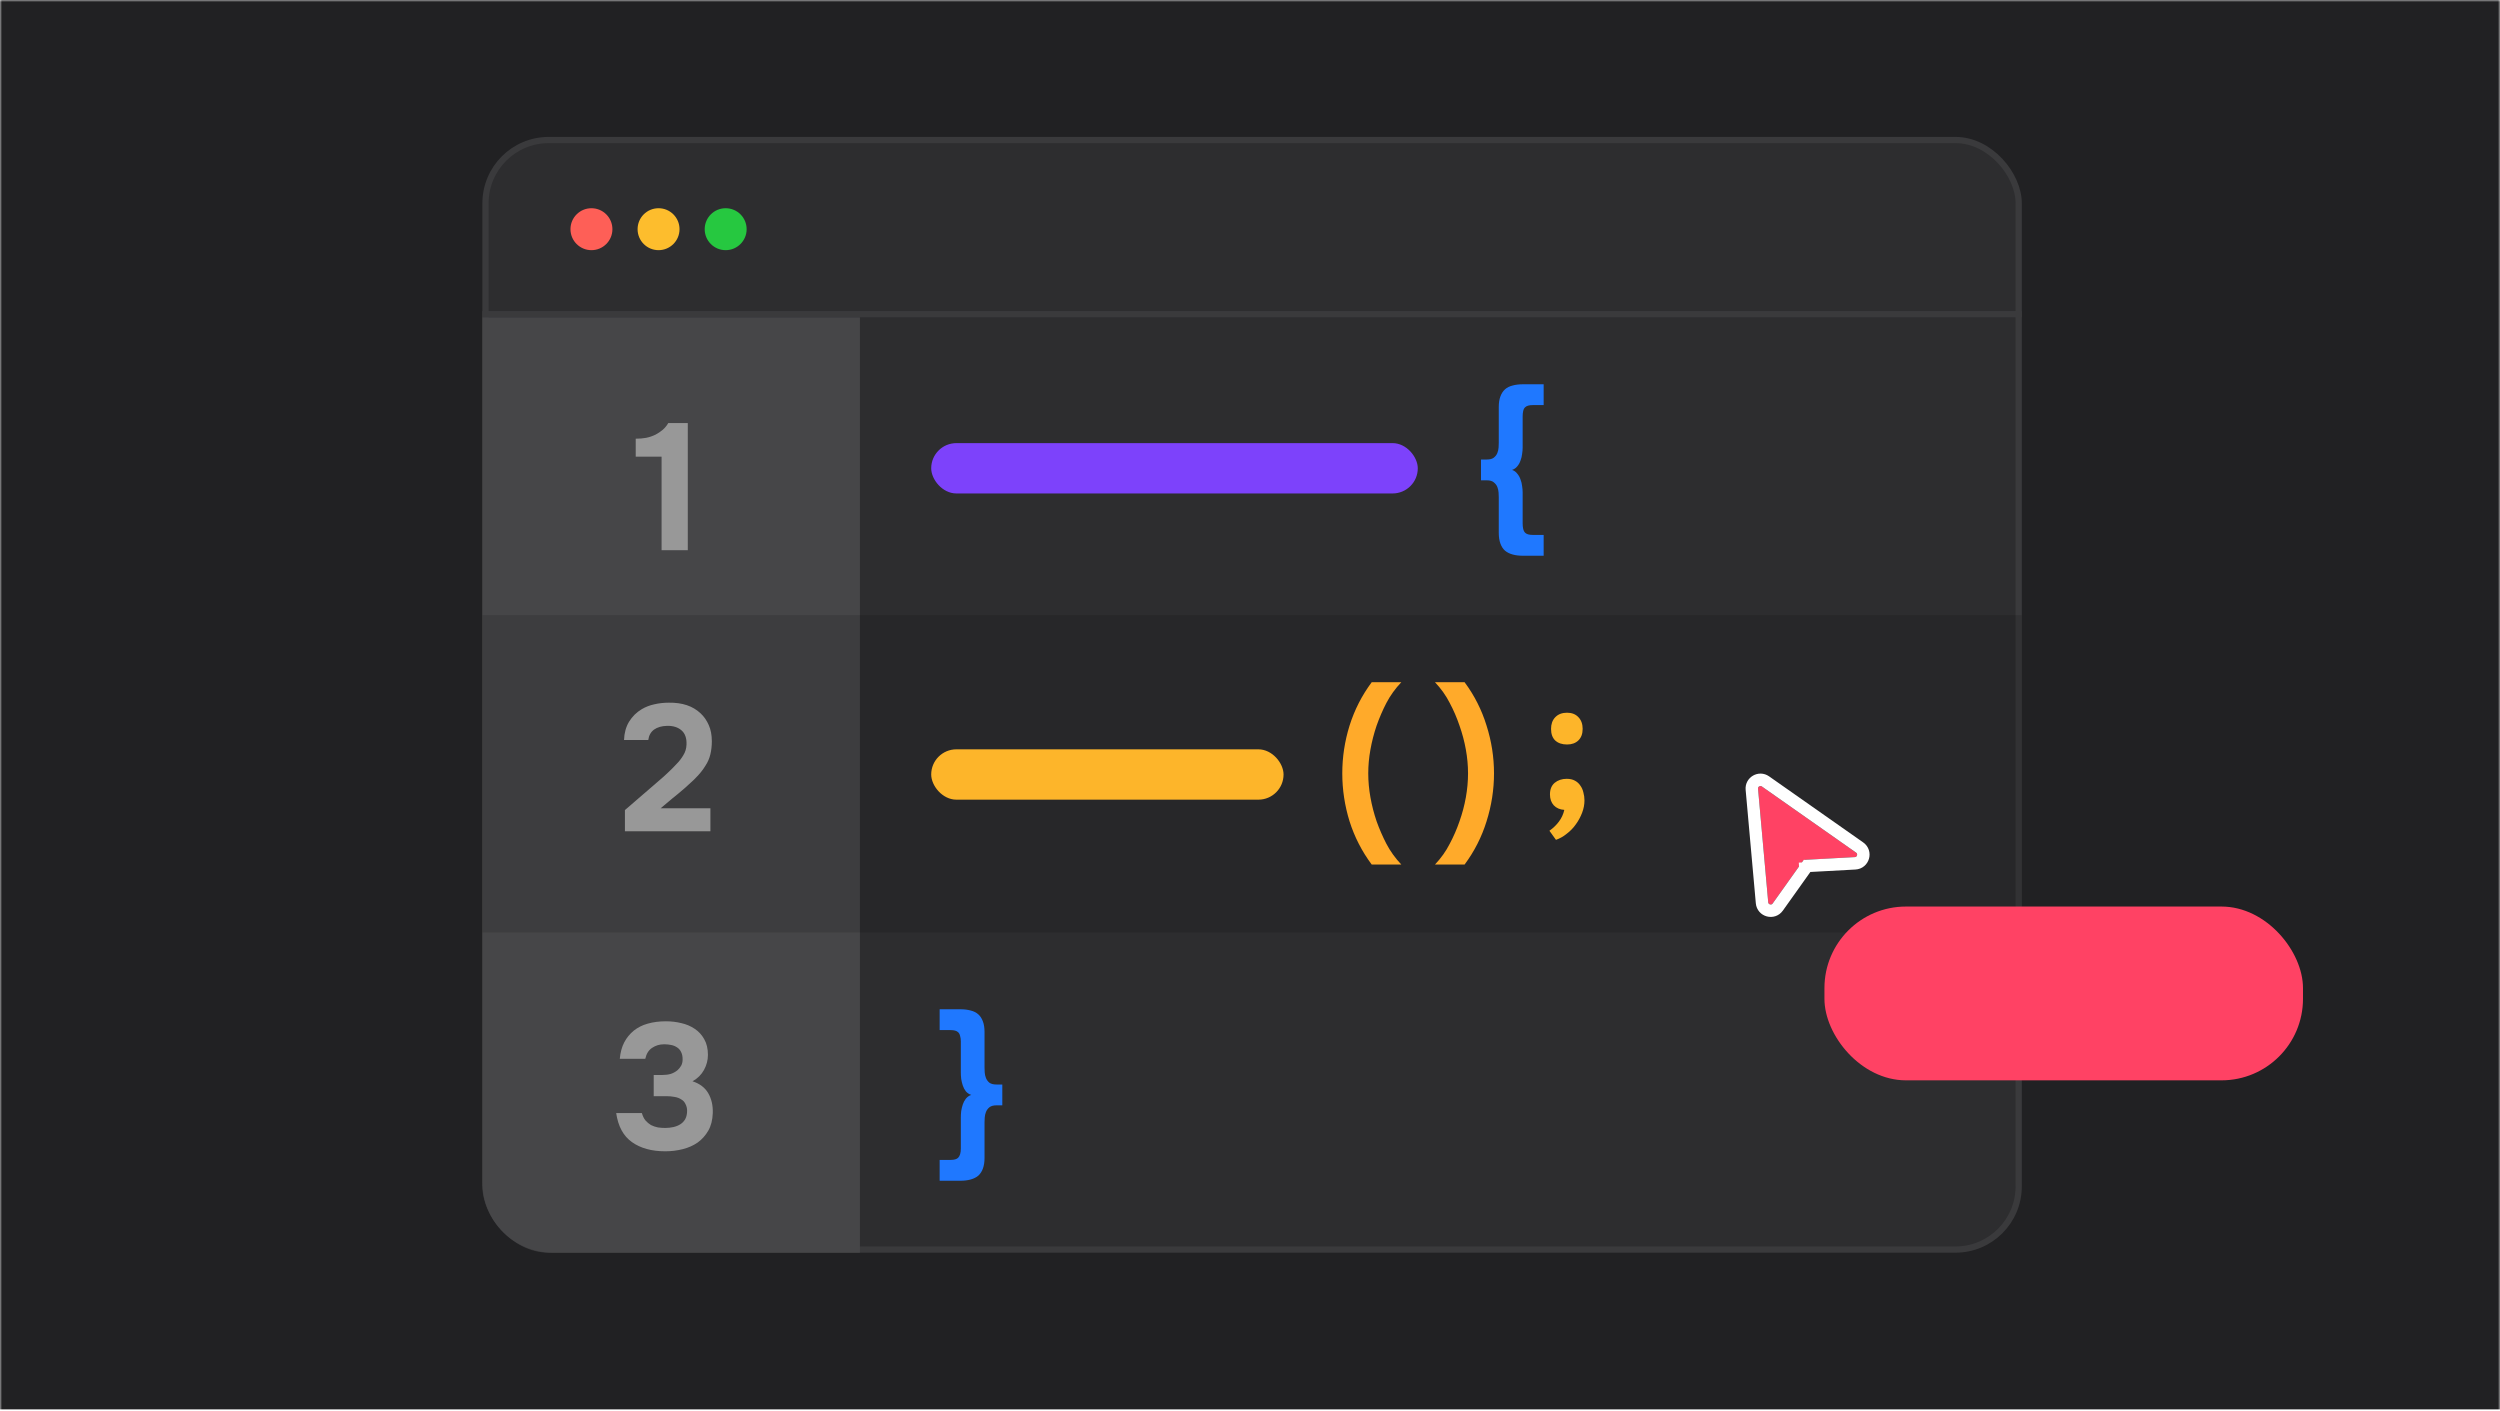 <svg width="620" height="350" viewBox="0 0 620 350" fill="none" xmlns="http://www.w3.org/2000/svg">
<g clip-path="url(#clip0_3477_16812)">
<mask id="mask0_3477_16812" style="mask-type:alpha" maskUnits="userSpaceOnUse" x="0" y="0" width="620" height="350">
<path d="M0 0H620V350H0V0Z" fill="#0D0D0E"/>
</mask>
<g mask="url(#mask0_3477_16812)">
<path d="M0 29.502C0 12.934 13.431 -0.498 30 -0.498H590C606.569 -0.498 620 12.934 620 29.502V278.996C620 295.565 606.569 308.997 590 308.997H30C13.431 308.997 0 295.565 0 278.997V29.502Z" fill="#0D0D0E"/>
<rect width="620" height="349.53" fill="#212123"/>
<mask id="mask1_3477_16812" style="mask-type:alpha" maskUnits="userSpaceOnUse" x="0" y="0" width="620" height="350">
<rect width="620" height="349.53" fill="#212123"/>
</mask>
<g mask="url(#mask1_3477_16812)">
<rect x="120.402" y="34.726" width="380.236" height="275.169" rx="15.685" fill="#2D2D2F" stroke="#3A3A3C" stroke-width="1.543"/>
<circle cx="146.678" cy="56.84" r="5.201" fill="#FE5F57"/>
<circle cx="163.322" cy="56.84" r="5.201" fill="#FDBD2D"/>
<circle cx="179.965" cy="56.84" r="5.201" fill="#26C840"/>
<path d="M119.631 78.686H213.255V310.665H137.116C127.459 310.665 119.631 302.837 119.631 293.181V78.686Z" fill="#464648"/>
<rect x="119.631" y="152.545" width="381.779" height="78.714" fill="black" fill-opacity="0.13"/>
<path d="M170.572 136.451H164.071V113.251H157.659V108.798C158.609 108.798 159.485 108.724 160.286 108.576C161.117 108.398 161.889 108.13 162.602 107.774C163.225 107.448 163.819 107.047 164.383 106.572C164.947 106.067 165.392 105.518 165.719 104.924H170.572V136.451Z" fill="#989898"/>
<path d="M163.444 193.592C164.156 192.998 164.868 192.36 165.581 191.677C166.323 190.994 167.036 190.282 167.718 189.54C168.401 188.857 168.98 188.115 169.455 187.313C169.96 186.512 170.227 185.621 170.256 184.641C170.316 183.068 169.9 181.895 169.01 181.124C168.119 180.352 166.932 179.981 165.447 180.01C164.112 180.04 163.028 180.352 162.197 180.945C161.395 181.539 160.92 182.4 160.772 183.528H154.76C154.82 181.777 155.235 180.263 156.007 178.986C156.809 177.68 157.863 176.641 159.169 175.869C160.119 175.305 161.158 174.904 162.286 174.667C163.414 174.4 164.601 174.266 165.848 174.266C169.203 174.207 171.845 175.097 173.774 176.938C174.605 177.71 175.273 178.675 175.778 179.832C176.283 180.96 176.535 182.296 176.535 183.84C176.535 184.968 176.416 186.037 176.179 187.046C175.941 188.055 175.541 188.99 174.976 189.851C174.62 190.445 174.234 190.994 173.819 191.499C173.433 191.974 173.032 192.419 172.616 192.835C172.231 193.25 171.8 193.666 171.325 194.081C170.88 194.497 170.375 194.957 169.811 195.462C168.713 196.412 167.659 197.287 166.65 198.089C165.67 198.891 164.735 199.677 163.844 200.449H176.179V206.149H154.983V200.894L163.444 193.592Z" fill="#989898"/>
<path d="M153.705 262.589C153.853 260.986 154.224 259.62 154.818 258.492C155.412 257.364 156.198 256.399 157.178 255.598C158.187 254.796 159.345 254.217 160.651 253.861C161.987 253.475 163.486 253.282 165.148 253.282C166.484 253.282 167.746 253.431 168.933 253.728C170.15 253.995 171.249 254.455 172.228 255.108C173.238 255.761 174.039 256.622 174.633 257.691C175.256 258.759 175.568 260.065 175.568 261.609C175.568 262.915 175.242 264.162 174.588 265.349C173.935 266.537 172.985 267.472 171.739 268.155C173.549 268.748 174.856 269.743 175.657 271.138C176.459 272.533 176.83 274.166 176.77 276.036C176.711 277.758 176.34 279.213 175.657 280.4C174.974 281.588 174.099 282.567 173.03 283.339C171.961 284.081 170.729 284.63 169.334 284.987C167.939 285.343 166.484 285.521 164.97 285.521C161.616 285.521 158.87 284.764 156.733 283.25C154.595 281.736 153.289 279.331 152.814 276.036H159.182C159.389 276.778 159.686 277.387 160.072 277.862C160.488 278.337 160.948 278.723 161.453 279.02C161.987 279.287 162.551 279.48 163.145 279.599C163.738 279.688 164.347 279.732 164.97 279.732C165.683 279.732 166.366 279.658 167.019 279.51C167.672 279.361 168.251 279.124 168.755 278.797C169.26 278.471 169.661 278.04 169.958 277.506C170.254 276.942 170.403 276.259 170.403 275.457C170.403 274.864 170.269 274.315 170.002 273.81C169.765 273.305 169.438 272.934 169.022 272.697C168.488 272.34 167.894 272.118 167.241 272.029C166.618 271.91 165.965 271.851 165.282 271.851H162.12V266.596H164.258C165.03 266.596 165.727 266.507 166.351 266.329C166.974 266.121 167.538 265.81 168.043 265.394C168.399 265.067 168.696 264.696 168.933 264.281C169.171 263.835 169.29 263.316 169.29 262.722C169.29 262.01 169.171 261.416 168.933 260.941C168.696 260.436 168.369 260.051 167.954 259.783C167.538 259.487 167.048 259.279 166.484 259.16C165.92 259.041 165.327 258.982 164.703 258.982C163.575 258.982 162.581 259.279 161.72 259.872C160.859 260.436 160.295 261.342 160.028 262.589H153.705Z" fill="#989898"/>
<line x1="119.631" y1="77.914" x2="501.409" y2="77.914" stroke="#3A3A3C" stroke-width="1.543"/>
<rect x="230.939" y="109.894" width="120.671" height="12.483" rx="6.242" fill="#7D42FB"/>
<rect x="230.939" y="185.833" width="87.383" height="12.483" rx="6.242" fill="#FDB52A"/>
<path d="M332.887 191.798C332.887 187.774 333.487 183.826 334.688 179.953C335.919 176.05 337.751 172.462 340.183 169.189H347.524C346.023 170.78 344.792 172.492 343.831 174.323C342.9 176.125 342.089 178.001 341.399 179.953C340.738 181.904 340.228 183.886 339.867 185.898C339.507 187.879 339.327 189.846 339.327 191.798C339.327 193.749 339.507 195.731 339.867 197.742C340.228 199.754 340.738 201.736 341.399 203.687C342.089 205.609 342.9 207.47 343.831 209.272C344.792 211.103 346.023 212.815 347.524 214.406H340.183C337.751 211.134 335.919 207.561 334.688 203.687C333.487 199.784 332.887 195.821 332.887 191.798Z" fill="#FFAA2A"/>
<path d="M370.514 191.798C370.514 195.821 369.898 199.784 368.667 203.687C367.466 207.561 365.65 211.134 363.218 214.406H355.877C357.378 212.815 358.594 211.103 359.525 209.272C360.486 207.47 361.296 205.609 361.957 203.687C362.647 201.736 363.173 199.754 363.533 197.742C363.893 195.731 364.073 193.749 364.073 191.798C364.073 189.846 363.893 187.879 363.533 185.898C363.173 183.886 362.647 181.904 361.957 179.953C361.296 178.001 360.486 176.125 359.525 174.323C358.594 172.492 357.378 170.78 355.877 169.189H363.218C365.65 172.462 367.466 176.05 368.667 179.953C369.898 183.826 370.514 187.774 370.514 191.798Z" fill="#FFAA2A"/>
<path d="M374.99 116.539C375.525 116.717 375.955 117.029 376.282 117.474C376.638 117.89 376.905 118.365 377.083 118.899C377.291 119.433 377.425 119.982 377.484 120.547C377.573 121.111 377.618 121.615 377.618 122.06V129.808C377.618 130.313 377.662 130.758 377.751 131.144C377.84 131.56 378.004 131.886 378.241 132.124C378.597 132.48 379.221 132.658 380.111 132.658H382.828V137.824H377.707C375.747 137.824 374.263 137.408 373.254 136.577C372.749 136.132 372.363 135.538 372.096 134.796C371.829 134.054 371.695 133.178 371.695 132.168V123.352C371.695 123.055 371.681 122.669 371.651 122.194C371.621 121.689 371.517 121.214 371.339 120.769C371.161 120.324 370.864 119.938 370.449 119.611C370.063 119.285 369.499 119.122 368.756 119.122H367.287V113.956H368.756C369.499 113.956 370.063 113.808 370.449 113.511C370.864 113.184 371.161 112.799 371.339 112.353C371.517 111.908 371.621 111.448 371.651 110.973C371.681 110.468 371.695 110.053 371.695 109.726V100.909C371.695 99.9 371.829 99.039 372.096 98.327C372.363 97.585 372.749 96.991 373.254 96.546C373.759 96.1 374.382 95.789 375.124 95.611C375.866 95.403 376.727 95.299 377.707 95.299H382.828V100.464H380.111C379.221 100.464 378.597 100.642 378.241 100.998C378.004 101.206 377.84 101.518 377.751 101.934C377.662 102.319 377.618 102.765 377.618 103.269V111.062C377.618 111.507 377.573 112.012 377.484 112.576C377.425 113.14 377.291 113.689 377.083 114.223C376.905 114.758 376.638 115.233 376.282 115.648C375.955 116.064 375.525 116.361 374.99 116.539Z" fill="#1F78FF"/>
<path d="M240.869 271.539C240.335 271.361 239.89 271.064 239.533 270.648C239.207 270.233 238.955 269.758 238.776 269.223C238.598 268.689 238.465 268.14 238.376 267.576C238.316 267.012 238.287 266.507 238.287 266.062V258.269C238.287 257.765 238.227 257.319 238.109 256.934C238.02 256.518 237.856 256.206 237.619 255.998C237.263 255.642 236.639 255.464 235.749 255.464H233.032V250.299H238.153C239.133 250.299 239.994 250.403 240.736 250.61C241.478 250.789 242.101 251.1 242.606 251.546C243.111 251.991 243.497 252.585 243.764 253.327C244.031 254.039 244.164 254.9 244.164 255.909V264.726C244.164 265.053 244.179 265.468 244.209 265.973C244.239 266.448 244.343 266.908 244.521 267.353C244.699 267.799 244.981 268.184 245.367 268.511C245.782 268.808 246.361 268.956 247.103 268.956H248.573V274.122H247.103C246.361 274.122 245.782 274.285 245.367 274.611C244.981 274.938 244.699 275.324 244.521 275.769C244.343 276.214 244.239 276.689 244.209 277.194C244.179 277.669 244.164 278.055 244.164 278.352V287.168C244.164 289.157 243.645 290.627 242.606 291.577C241.597 292.408 240.112 292.824 238.153 292.824H233.032V287.658H235.749C236.639 287.658 237.263 287.48 237.619 287.124C238.064 286.679 238.287 285.907 238.287 284.808V277.06C238.287 276.615 238.316 276.111 238.376 275.547C238.465 274.982 238.598 274.433 238.776 273.899C238.955 273.365 239.207 272.89 239.533 272.474C239.89 272.029 240.335 271.717 240.869 271.539Z" fill="#1F78FF"/>
<path d="M388.624 176.753C389.825 176.753 390.771 177.128 391.462 177.879C392.152 178.599 392.498 179.56 392.498 180.761C392.498 181.992 392.137 182.953 391.417 183.643C390.726 184.304 389.795 184.634 388.624 184.634C387.393 184.634 386.418 184.304 385.697 183.643C385.006 182.983 384.661 182.022 384.661 180.761C384.661 179.56 385.006 178.599 385.697 177.879C386.418 177.128 387.393 176.753 388.624 176.753ZM387.949 200.848C386.868 200.787 385.997 200.412 385.337 199.722C384.706 199.031 384.391 198.13 384.391 197.019C384.391 195.758 384.781 194.798 385.562 194.137C386.373 193.476 387.363 193.146 388.534 193.146C389.345 193.146 390.021 193.296 390.561 193.597C391.132 193.897 391.582 194.302 391.912 194.813C392.272 195.293 392.528 195.863 392.678 196.524C392.858 197.154 392.948 197.815 392.948 198.506C392.948 199.526 392.753 200.547 392.363 201.568C391.972 202.589 391.462 203.535 390.831 204.405C390.201 205.306 389.45 206.087 388.579 206.747C387.739 207.438 386.838 207.948 385.877 208.279L384.256 206.027C385.157 205.396 385.937 204.646 386.598 203.775C387.258 202.904 387.709 201.928 387.949 200.848Z" fill="#FDB52A"/>
<g filter="url(#filter0_d_3477_16812)">
<rect x="452.461" y="221.792" width="118.681" height="43.101" rx="20.216" fill="#FF4264"/>
</g>
<g filter="url(#filter1_d_3477_16812)">
<path d="M438.518 221.531L435.991 193.39C435.944 192.87 436.527 192.534 436.954 192.833L460.302 209.227C460.778 209.561 460.564 210.308 459.983 210.34L447.612 211.014C447.426 211.024 447.255 211.119 447.147 211.271L439.627 221.832C439.297 222.296 438.568 222.098 438.518 221.531Z" fill="#FF4264"/>
<path d="M434.455 193.528L436.981 221.669C437.16 223.663 439.723 224.358 440.884 222.727L448.144 212.53L460.067 211.881C462.111 211.769 462.863 209.14 461.189 207.964L437.84 191.571C436.339 190.517 434.29 191.7 434.455 193.528ZM447.696 212.555L447.698 212.555C447.698 212.555 447.697 212.555 447.696 212.555L447.646 211.626L447.696 212.555Z" stroke="white" stroke-width="3.086"/>
</g>
</g>
</g>
</g>
<defs>
<filter id="filter0_d_3477_16812" x="445.891" y="218.255" width="131.822" height="56.241" filterUnits="userSpaceOnUse" color-interpolation-filters="sRGB">
<feFlood flood-opacity="0" result="BackgroundImageFix"/>
<feColorMatrix in="SourceAlpha" type="matrix" values="0 0 0 0 0 0 0 0 0 0 0 0 0 0 0 0 0 0 127 0" result="hardAlpha"/>
<feOffset dy="3.032"/>
<feGaussianBlur stdDeviation="3.285"/>
<feComposite in2="hardAlpha" operator="out"/>
<feColorMatrix type="matrix" values="0 0 0 0 0 0 0 0 0 0 0 0 0 0 0 0 0 0 0.35 0"/>
<feBlend mode="normal" in2="BackgroundImageFix" result="effect1_dropShadow_3477_16812"/>
<feBlend mode="normal" in="SourceGraphic" in2="effect1_dropShadow_3477_16812" result="shape"/>
</filter>
<filter id="filter1_d_3477_16812" x="428.091" y="187.037" width="40.375" height="45.175" filterUnits="userSpaceOnUse" color-interpolation-filters="sRGB">
<feFlood flood-opacity="0" result="BackgroundImageFix"/>
<feColorMatrix in="SourceAlpha" type="matrix" values="0 0 0 0 0 0 0 0 0 0 0 0 0 0 0 0 0 0 127 0" result="hardAlpha"/>
<feOffset dy="2.221"/>
<feGaussianBlur stdDeviation="2.406"/>
<feComposite in2="hardAlpha" operator="out"/>
<feColorMatrix type="matrix" values="0 0 0 0 0 0 0 0 0 0 0 0 0 0 0 0 0 0 0.35 0"/>
<feBlend mode="normal" in2="BackgroundImageFix" result="effect1_dropShadow_3477_16812"/>
<feBlend mode="normal" in="SourceGraphic" in2="effect1_dropShadow_3477_16812" result="shape"/>
</filter>
<clipPath id="clip0_3477_16812">
<rect width="620" height="350" fill="white"/>
</clipPath>
</defs>
</svg>
